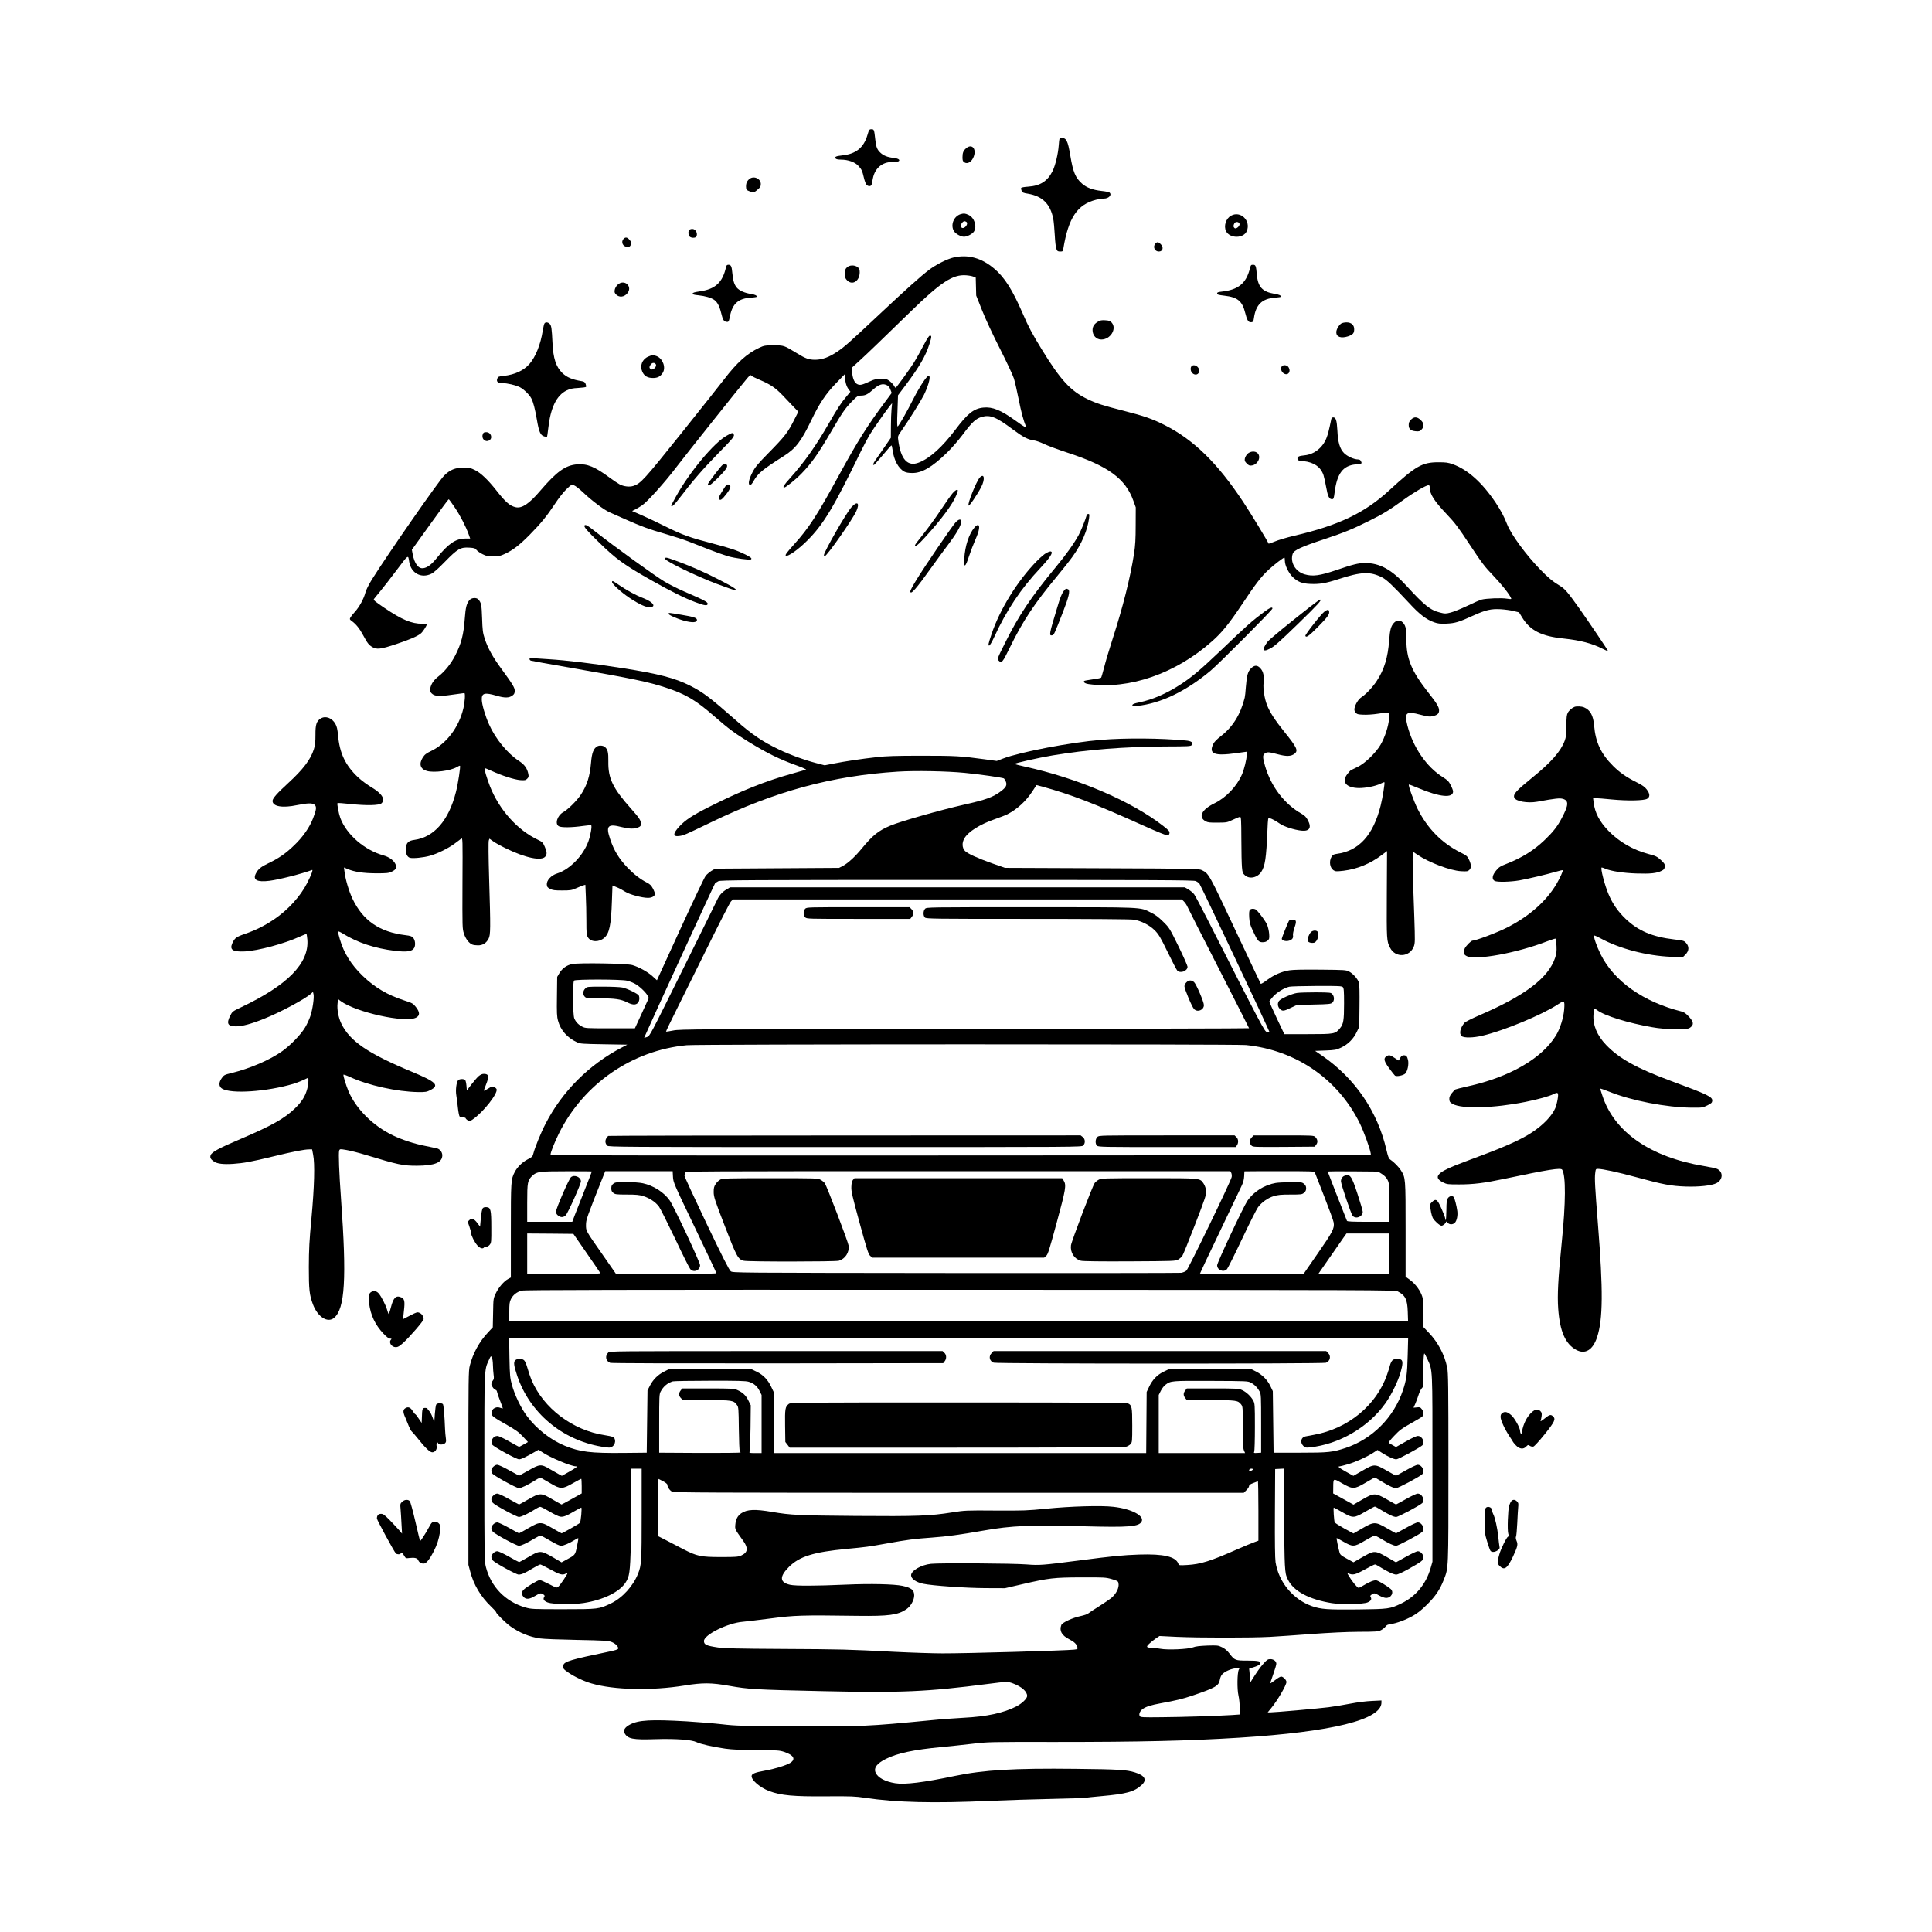 <?xml version="1.0" standalone="no"?>
<!DOCTYPE svg PUBLIC "-//W3C//DTD SVG 20010904//EN"
 "http://www.w3.org/TR/2001/REC-SVG-20010904/DTD/svg10.dtd">
<svg version="1.0" xmlns="http://www.w3.org/2000/svg"
 width="2481pt" height="2481pt" viewBox="0 0 2481 2481"
 preserveAspectRatio="xMidYMid meet">

<g transform="translate(0,2481) scale(0.1,-0.1)"
fill="#000000" stroke="none">
<path d="M11139 23075 c-48 -163 -150 -244 -326 -261 -77 -8 -100 -19 -82 -40
7 -9 33 -14 69 -14 91 0 181 -32 224 -81 42 -45 49 -62 71 -156 9 -37 23 -75
32 -85 23 -26 62 -23 67 5 2 12 9 48 16 79 26 129 120 208 249 208 36 0 72 4
80 9 27 17 -6 38 -69 44 -72 8 -125 29 -163 65 -44 41 -57 75 -67 170 -14 129
-16 132 -49 132 -28 0 -31 -4 -52 -75z"/>
<path d="M13596 22946 c-8 -113 -44 -263 -81 -336 -65 -128 -157 -186 -312
-197 -46 -3 -86 -10 -89 -15 -3 -5 -1 -22 5 -37 11 -24 20 -29 84 -39 183 -31
284 -131 322 -319 7 -37 16 -133 20 -213 4 -82 13 -159 21 -177 11 -28 18 -33
48 -33 33 0 36 2 41 38 66 396 178 565 420 627 32 8 79 15 102 15 62 0 106 49
70 78 -6 6 -53 15 -102 20 -114 13 -190 42 -249 93 -86 76 -116 147 -152 363
-32 191 -50 226 -117 226 -23 0 -24 -3 -31 -94z"/>
<path d="M12408 22907 c-37 -31 -48 -58 -48 -116 0 -42 4 -53 24 -66 41 -27
97 8 121 76 36 100 -25 167 -97 106z"/>
<path d="M9624 22512 c-30 -23 -44 -55 -44 -94 0 -42 8 -52 49 -66 46 -16 54
-15 82 8 50 40 59 54 59 87 0 70 -91 110 -146 65z"/>
<path d="M12336 22060 c-89 -27 -133 -140 -86 -218 22 -35 88 -72 130 -72 39
0 106 35 126 65 44 67 7 181 -70 216 -45 20 -57 21 -100 9z m73 -99 c32 -21
-18 -91 -55 -77 -19 7 -18 45 3 68 18 20 31 22 52 9z"/>
<path d="M15810 22041 c-67 -35 -99 -134 -65 -201 49 -95 226 -94 266 3 55
132 -79 264 -201 198z m108 -107 c4 -29 -45 -69 -64 -53 -17 14 -18 33 -3 60
14 28 63 22 67 -7z"/>
<path d="M8852 21858 c-16 -16 -15 -60 2 -83 16 -22 74 -25 87 -4 24 38 -7 99
-50 99 -15 0 -32 -5 -39 -12z"/>
<path d="M8007 21742 c-37 -41 -7 -102 49 -102 28 0 36 5 44 26 11 28 8 37
-23 72 -25 27 -48 28 -70 4z"/>
<path d="M14837 21682 c-36 -40 -9 -102 44 -102 52 0 66 54 24 95 -29 30 -46
31 -68 7z"/>
<path d="M12251 21505 c-85 -19 -229 -91 -323 -162 -102 -78 -286 -242 -627
-562 -402 -377 -456 -425 -549 -487 -104 -71 -195 -104 -284 -104 -81 0 -123
15 -238 86 -165 100 -161 99 -295 99 -114 0 -123 -2 -187 -32 -155 -73 -284
-189 -448 -403 -52 -68 -301 -382 -553 -697 -473 -591 -520 -643 -613 -673
-49 -16 -122 -8 -175 19 -24 13 -83 52 -130 87 -189 140 -288 181 -417 171
-151 -11 -263 -92 -478 -343 -139 -163 -231 -224 -309 -208 -74 15 -133 65
-249 214 -108 137 -202 227 -276 263 -58 29 -74 32 -150 32 -105 -1 -172 -28
-246 -102 -74 -74 -725 -1010 -929 -1336 -40 -65 -73 -131 -82 -165 -20 -79
-78 -185 -133 -246 -26 -28 -53 -62 -60 -75 -11 -22 -10 -26 16 -45 54 -38
102 -97 148 -184 55 -102 71 -123 117 -151 56 -34 109 -28 307 38 172 57 274
101 318 138 24 20 74 97 74 113 0 6 -24 10 -56 10 -139 0 -259 50 -489 205
-125 85 -143 100 -132 114 6 9 42 52 78 96 37 44 132 167 212 273 157 208 147
201 162 107 24 -146 154 -216 284 -153 30 14 91 68 175 155 161 165 200 188
311 181 66 -4 77 -8 95 -31 11 -14 46 -38 78 -54 48 -24 69 -28 137 -28 69 0
89 5 149 33 105 49 189 114 320 247 144 147 214 232 323 396 47 72 110 152
147 187 63 60 65 61 97 50 18 -6 72 -48 119 -93 102 -98 266 -222 335 -252 28
-12 118 -52 200 -89 217 -96 303 -128 515 -189 104 -30 240 -74 302 -98 62
-25 183 -72 268 -105 85 -33 194 -72 242 -86 85 -24 273 -50 290 -40 19 12 4
26 -69 63 -110 54 -189 81 -418 141 -293 76 -389 110 -600 215 -104 52 -246
119 -314 149 l-124 54 44 22 c24 13 63 36 86 52 66 45 292 296 426 473 119
157 854 1079 927 1163 31 35 40 40 49 28 7 -8 57 -33 112 -56 132 -56 198
-101 289 -196 41 -44 104 -109 138 -145 l64 -66 -48 -94 c-86 -173 -121 -218
-338 -439 -137 -140 -168 -177 -204 -247 -46 -89 -59 -155 -31 -161 11 -2 27
15 47 52 57 99 109 143 388 320 153 97 224 191 354 462 104 217 184 336 320
477 l109 112 1 -35 c1 -59 20 -123 46 -157 l25 -33 -50 -60 c-72 -86 -115
-152 -226 -345 -168 -292 -316 -501 -499 -705 -82 -91 -100 -120 -74 -120 19
0 148 104 219 177 130 134 214 252 384 543 142 243 174 290 263 383 72 73 78
77 119 77 55 0 89 17 158 80 68 61 116 78 167 57 27 -12 39 -25 52 -59 l17
-44 -89 -120 c-226 -303 -350 -501 -588 -936 -284 -520 -386 -677 -580 -892
-85 -95 -113 -131 -104 -140 22 -22 163 77 282 198 205 206 341 434 681 1136
36 74 89 173 117 220 50 81 212 313 262 374 l24 28 -7 -73 c-4 -41 -8 -141 -8
-222 l-1 -149 -83 -121 c-46 -67 -99 -143 -117 -169 -31 -44 -36 -69 -11 -54
6 4 55 61 111 126 55 66 103 120 107 120 5 1 11 -25 15 -57 17 -132 76 -240
152 -280 20 -11 55 -17 101 -17 125 -1 254 75 444 259 57 55 147 158 201 230
122 164 171 209 246 231 108 31 184 1 397 -158 135 -101 197 -133 272 -143 28
-3 86 -24 130 -45 44 -22 182 -73 307 -114 519 -170 741 -333 842 -615 l31
-86 -1 -230 c0 -181 -5 -259 -21 -365 -48 -307 -142 -682 -273 -1087 -44 -136
-94 -304 -111 -373 -18 -69 -35 -128 -39 -132 -3 -5 -52 -14 -109 -22 -57 -8
-106 -17 -108 -20 -15 -15 11 -34 54 -40 523 -74 1124 135 1592 553 122 108
215 223 374 461 182 274 253 366 349 455 68 63 188 155 202 155 3 0 6 -19 6
-42 0 -58 48 -156 100 -207 66 -63 120 -85 229 -89 116 -5 198 9 355 60 297
97 411 102 566 23 57 -29 137 -105 353 -337 126 -137 216 -205 314 -239 47
-17 76 -20 158 -17 111 5 159 19 352 107 150 68 222 85 343 78 52 -3 127 -13
166 -23 l71 -17 39 -64 c103 -170 249 -244 539 -273 208 -22 364 -63 493 -130
39 -20 72 -34 72 -30 0 9 -256 388 -371 550 -148 208 -184 249 -246 287 -91
54 -153 106 -255 211 -182 188 -372 447 -423 577 -41 104 -81 179 -148 280
-172 257 -358 424 -549 493 -63 23 -89 26 -188 26 -206 0 -289 -47 -626 -357
-319 -294 -654 -454 -1227 -587 -93 -22 -204 -55 -248 -74 -43 -18 -79 -30
-79 -26 0 13 -229 391 -325 535 -330 498 -634 796 -1004 984 -161 82 -271 120
-527 185 -268 68 -352 95 -469 151 -216 104 -346 245 -585 635 -126 205 -173
294 -245 461 -133 307 -235 469 -368 580 -162 137 -332 184 -516 144z m248
-247 l31 -13 3 -115 3 -115 77 -194 c44 -111 143 -323 231 -495 84 -166 163
-335 176 -376 13 -41 40 -161 61 -266 32 -163 62 -276 93 -346 14 -31 -8 -20
-130 68 -191 138 -300 182 -416 170 -123 -12 -204 -77 -360 -285 -169 -223
-325 -365 -468 -421 -144 -57 -233 39 -265 287 -7 51 -5 55 37 115 104 149
249 381 292 465 48 96 83 211 72 239 -6 15 -8 15 -27 -2 -37 -33 -125 -175
-189 -304 -70 -141 -176 -327 -192 -336 -8 -5 -9 55 -3 196 l7 204 98 130
c178 239 256 373 304 524 31 98 32 112 8 112 -12 0 -37 -38 -86 -132 -38 -73
-91 -168 -117 -210 -51 -82 -229 -328 -238 -328 -4 0 -13 13 -22 29 -9 15 -33
41 -54 57 -34 26 -46 29 -111 29 -59 0 -84 -5 -140 -31 -105 -48 -127 -53
-161 -39 -38 16 -62 67 -70 148 l-6 63 114 104 c114 105 239 226 639 615 390
381 546 483 716 470 34 -2 76 -10 93 -17z m5861 -2705 c0 -88 55 -174 220
-348 106 -112 147 -166 297 -394 154 -233 189 -279 299 -393 107 -112 212
-244 230 -292 4 -11 -5 -11 -53 -4 -68 12 -270 4 -328 -12 -22 -6 -105 -42
-185 -81 -80 -38 -175 -76 -212 -85 -63 -16 -73 -16 -135 0 -125 30 -203 93
-435 347 -187 205 -340 289 -528 289 -85 0 -158 -18 -373 -92 -210 -71 -300
-83 -403 -53 -120 34 -190 157 -153 265 16 45 114 90 402 185 256 85 373 133
580 237 181 90 254 135 440 269 137 99 291 189 325 189 6 0 12 -12 12 -27z
m-12520 -259 c71 -106 141 -242 178 -344 l20 -56 -67 0 c-120 -2 -214 -66
-359 -246 -68 -85 -121 -126 -174 -134 -64 -11 -116 57 -139 183 l-10 53 233
324 c128 179 236 325 240 325 4 1 39 -47 78 -105z"/>
<path d="M9324 21383 c-44 -200 -137 -287 -340 -315 -67 -10 -89 -17 -89 -28
0 -11 18 -17 75 -22 85 -9 162 -31 202 -59 39 -28 66 -77 87 -161 23 -94 34
-114 66 -120 31 -6 34 -3 50 77 33 157 107 222 267 233 43 2 78 8 78 12 0 15
-27 28 -75 35 -81 12 -152 43 -184 82 -33 40 -47 87 -57 188 -7 85 -17 105
-49 105 -19 0 -26 -7 -31 -27z"/>
<path d="M16051 21363 c-48 -192 -149 -275 -363 -298 -46 -5 -58 -10 -58 -24
0 -14 16 -19 94 -28 170 -20 229 -69 267 -223 24 -96 41 -122 78 -118 23 3 27
9 33 50 24 175 103 252 269 265 43 3 79 9 79 12 -1 18 -22 28 -84 38 -155 26
-212 88 -226 245 -10 116 -15 128 -50 128 -25 0 -29 -5 -39 -47z"/>
<path d="M10875 21375 c-21 -20 -25 -34 -25 -80 0 -49 4 -60 29 -86 68 -68
161 -8 161 105 0 36 -5 48 -26 65 -39 31 -107 29 -139 -4z"/>
<path d="M7931 21153 c-18 -17 -33 -43 -37 -65 -5 -32 -2 -41 22 -64 39 -35
97 -29 137 16 79 88 -35 194 -122 113z"/>
<path d="M14096 20677 c-46 -28 -65 -60 -66 -105 0 -70 48 -122 113 -122 117
0 201 137 134 216 -20 23 -34 28 -83 31 -49 3 -66 0 -98 -20z"/>
<path d="M6993 20658 c-6 -7 -16 -49 -23 -93 -28 -179 -92 -338 -171 -429 -75
-85 -188 -137 -329 -153 -69 -7 -75 -10 -84 -35 -14 -39 6 -58 63 -58 67 0
171 -25 228 -53 51 -27 121 -95 146 -143 27 -54 46 -129 71 -271 27 -160 46
-203 94 -217 18 -5 34 -7 37 -4 2 2 9 49 15 104 29 267 106 426 236 490 44 21
74 28 150 32 52 3 97 9 100 14 3 5 0 22 -6 38 -9 23 -21 31 -49 35 -123 20
-192 49 -251 106 -80 78 -116 188 -125 384 -9 186 -14 224 -36 246 -22 22 -52
25 -66 7z"/>
<path d="M17223 20655 c-32 -22 -63 -78 -63 -112 0 -60 61 -81 149 -53 65 22
81 40 81 92 0 55 -37 88 -99 88 -26 0 -56 -7 -68 -15z"/>
<path d="M8323 20230 c-77 -34 -109 -117 -75 -193 25 -56 67 -81 138 -81 59 0
95 19 125 67 42 67 2 180 -77 213 -44 18 -60 17 -111 -6z m96 -94 c25 -30 -35
-90 -65 -65 -18 15 -18 29 2 57 17 25 46 29 63 8z"/>
<path d="M15302 20108 c-19 -19 -14 -66 8 -88 38 -38 90 -20 90 30 0 51 -66
90 -98 58z"/>
<path d="M16461 20106 c-19 -23 -9 -67 20 -88 56 -42 105 20 63 80 -18 25 -65
30 -83 8z"/>
<path d="M17096 19428 c-31 -149 -42 -192 -63 -246 -49 -122 -157 -207 -279
-219 -75 -7 -96 -18 -92 -46 3 -20 11 -23 78 -29 133 -14 221 -75 256 -180 8
-26 24 -95 34 -153 21 -118 38 -155 74 -155 22 0 24 6 35 89 31 240 106 340
266 357 86 8 87 9 73 39 -8 18 -19 25 -39 25 -51 0 -139 40 -180 82 -54 56
-78 138 -85 292 -7 128 -19 166 -54 166 -12 0 -21 -8 -24 -22z"/>
<path d="M18119 19421 c-22 -23 -29 -39 -29 -69 0 -51 25 -74 89 -80 43 -4 53
-1 75 21 38 39 35 81 -10 123 -46 44 -84 45 -125 5z"/>
<path d="M6200 19235 c-21 -55 27 -107 78 -83 55 27 29 108 -34 108 -28 0 -36
-5 -44 -25z"/>
<path d="M9335 19217 c-163 -88 -478 -465 -655 -784 -33 -59 -60 -111 -60
-115 0 -29 39 7 113 105 156 205 299 370 487 562 200 203 219 227 199 251 -15
18 -14 19 -84 -19z"/>
<path d="M16021 18983 c-16 -16 -32 -43 -35 -61 -5 -28 -1 -39 25 -64 26 -26
35 -30 67 -25 76 13 120 109 72 157 -31 31 -92 27 -129 -7z"/>
<path d="M9279 18840 c-19 -11 -189 -234 -189 -248 0 -34 32 -15 122 74 102
101 134 145 124 170 -6 16 -33 18 -57 4z"/>
<path d="M12582 18678 c-44 -48 -162 -342 -144 -360 10 -10 112 141 163 239
51 100 39 182 -19 121z"/>
<path d="M9297 18538 c-60 -95 -70 -116 -64 -132 12 -30 36 -16 92 56 61 78
71 120 28 126 -18 3 -30 -8 -56 -50z"/>
<path d="M12236 18480 c-20 -22 -88 -118 -151 -213 -62 -95 -164 -234 -224
-310 -61 -75 -111 -142 -111 -147 0 -29 40 2 136 108 199 217 350 421 393 530
12 29 21 57 21 62 0 22 -30 8 -64 -30z"/>
<path d="M10933 18296 c-67 -75 -353 -574 -353 -616 0 -5 6 -10 13 -10 26 0
353 466 402 573 50 109 15 139 -62 53z"/>
<path d="M13956 18198 c-16 -59 -75 -205 -104 -258 -58 -107 -165 -257 -292
-410 -318 -384 -478 -623 -654 -977 -100 -200 -102 -206 -81 -227 37 -37 50
-23 138 159 172 352 320 575 612 926 72 86 161 199 198 251 117 162 193 341
212 492 6 48 5 56 -9 56 -9 0 -18 -6 -20 -12z"/>
<path d="M12272 18103 c-44 -47 -400 -569 -506 -743 -42 -68 -76 -132 -76
-142 0 -57 71 24 287 327 59 83 150 207 203 277 102 135 159 234 163 283 3 45
-27 44 -71 -2z"/>
<path d="M7505 18061 c-9 -16 36 -70 182 -211 223 -219 327 -294 683 -495 257
-145 424 -227 560 -278 120 -45 154 -49 158 -22 3 23 -44 48 -290 154 -76 32
-194 91 -262 131 -118 69 -640 447 -881 636 -112 89 -138 104 -150 85z"/>
<path d="M12511 18033 c-69 -83 -117 -231 -128 -390 -5 -77 -4 -93 8 -93 10 0
28 40 53 118 21 64 59 162 83 216 48 108 60 178 32 184 -10 2 -30 -13 -48 -35z"/>
<path d="M13435 17708 c-22 -11 -77 -58 -122 -104 -247 -252 -475 -621 -581
-940 -42 -126 -45 -144 -29 -144 8 0 35 46 63 107 158 345 341 620 592 887
104 110 159 187 147 206 -9 14 -25 12 -70 -12z"/>
<path d="M8542 17633 c5 -31 414 -228 664 -321 121 -45 226 -82 232 -82 43 0
-15 39 -196 132 -198 102 -380 182 -580 254 -106 39 -125 41 -120 17z"/>
<path d="M7860 17335 c0 -24 117 -131 220 -200 127 -85 218 -127 267 -123 86
7 38 69 -91 119 -90 34 -205 97 -312 170 -77 53 -84 56 -84 34z"/>
<path d="M13660 17221 c-28 -40 -45 -82 -84 -214 -104 -343 -107 -362 -65
-355 23 3 27 12 140 301 73 187 93 272 68 288 -24 15 -37 10 -59 -20z"/>
<path d="M6032 17107 c-39 -41 -53 -96 -63 -235 -15 -211 -45 -328 -125 -483
-53 -102 -131 -200 -211 -263 -64 -49 -97 -99 -108 -158 -6 -31 -3 -41 18 -62
38 -38 96 -42 265 -17 81 11 150 21 155 21 14 0 7 -116 -13 -199 -57 -239
-214 -447 -406 -541 -72 -35 -90 -49 -115 -88 -52 -82 -32 -148 52 -172 91
-26 304 1 387 50 19 12 37 19 39 16 9 -9 -26 -238 -52 -337 -93 -366 -281
-581 -535 -615 -75 -10 -102 -36 -108 -106 -5 -66 16 -115 54 -124 41 -10 171
3 254 26 98 27 239 97 319 157 35 26 73 54 83 62 20 15 20 8 17 -570 -2 -572
-2 -585 19 -649 22 -68 66 -125 110 -141 13 -5 45 -9 71 -9 60 0 106 29 135
85 26 50 27 125 7 780 -8 270 -10 469 -4 482 l8 23 48 -34 c26 -19 98 -59 160
-89 257 -126 466 -169 512 -104 21 30 19 61 -11 127 -23 52 -31 59 -87 86
-264 125 -498 387 -616 689 -39 100 -76 224 -68 231 2 2 44 -14 93 -37 131
-60 289 -111 365 -117 59 -4 69 -2 89 18 18 18 21 28 15 58 -14 75 -49 124
-122 171 -146 95 -303 287 -383 469 -49 109 -91 253 -93 314 -4 89 36 99 193
53 103 -30 160 -29 204 6 20 15 26 30 26 58 0 41 -27 85 -177 290 -106 144
-170 261 -209 381 -24 74 -28 107 -33 260 -6 175 -11 200 -49 243 -22 25 -83
23 -110 -6z"/>
<path d="M16817 17013 c-279 -218 -517 -414 -540 -445 -44 -59 -58 -94 -43
-107 10 -8 29 -3 77 21 53 26 115 82 357 316 261 254 314 312 283 312 -5 0
-65 -44 -134 -97z"/>
<path d="M16233 16952 c-154 -115 -220 -173 -551 -490 -262 -250 -369 -340
-512 -435 -184 -121 -364 -200 -540 -237 -65 -13 -86 -21 -88 -35 -4 -16 2
-17 63 -10 301 32 626 188 942 453 112 94 789 775 793 797 3 26 -34 11 -107
-43z"/>
<path d="M17009 16957 c-38 -25 -251 -296 -246 -312 10 -28 44 -4 164 117 126
128 153 167 139 203 -7 20 -17 19 -57 -8z"/>
<path d="M8585 16930 c-8 -13 101 -63 197 -90 106 -29 168 -26 168 9 0 27 -40
40 -202 67 -173 28 -155 27 -163 14z"/>
<path d="M17904 16815 c-41 -41 -55 -91 -65 -229 -16 -220 -63 -374 -159 -520
-52 -80 -138 -171 -199 -211 -38 -26 -76 -87 -87 -141 -4 -21 0 -37 14 -54 18
-22 30 -25 100 -28 45 -2 126 3 182 12 55 9 113 16 127 16 l26 0 -5 -78 c-7
-97 -54 -242 -110 -337 -60 -103 -203 -241 -293 -283 -38 -18 -77 -37 -85 -41
-8 -4 -30 -27 -47 -50 -80 -103 -16 -179 149 -181 88 0 211 24 273 55 27 13
51 22 53 20 8 -8 -22 -196 -48 -300 -95 -380 -280 -583 -563 -620 -40 -5 -51
-12 -68 -38 -34 -57 -22 -142 26 -173 24 -16 37 -16 128 -6 175 21 345 91 493
203 l66 50 -3 -558 c-3 -585 -2 -599 42 -684 67 -133 252 -122 305 17 16 42
16 70 6 377 -22 603 -25 762 -18 799 l7 36 52 -35 c148 -100 421 -203 558
-211 78 -4 88 -3 108 17 27 27 26 64 -3 128 -23 49 -30 55 -113 97 -239 120
-422 307 -548 557 -50 102 -124 304 -113 314 2 2 58 -18 123 -46 275 -116 445
-132 445 -42 0 11 -13 46 -30 79 -26 51 -40 65 -102 104 -209 130 -385 388
-455 664 -42 168 -17 187 171 137 89 -23 116 -27 150 -19 65 15 86 33 86 76 0
42 -30 92 -141 232 -214 273 -279 430 -279 679 0 112 -4 143 -19 178 -31 67
-91 84 -137 38z"/>
<path d="M6800 16347 c0 -9 8 -18 18 -21 9 -3 235 -44 502 -90 808 -141 1010
-183 1230 -256 253 -83 384 -160 620 -366 186 -162 261 -218 438 -327 247
-152 402 -228 637 -312 66 -24 113 -46 105 -49 -8 -2 -82 -24 -165 -47 -360
-100 -668 -224 -1087 -435 -205 -104 -298 -165 -372 -245 -87 -93 -88 -136 -5
-125 60 8 73 14 405 174 832 403 1557 599 2404 653 223 14 627 7 860 -16 180
-17 485 -61 501 -71 6 -4 17 -22 25 -40 19 -45 3 -76 -63 -125 -102 -77 -191
-109 -481 -174 -295 -67 -810 -213 -937 -267 -154 -64 -230 -126 -368 -294
-86 -105 -175 -187 -240 -222 l-52 -27 -795 -5 -795 -5 -47 -27 c-25 -16 -59
-44 -75 -63 -16 -19 -163 -329 -328 -689 l-299 -654 -58 53 c-64 57 -171 116
-258 142 -72 21 -686 31 -773 13 -70 -14 -128 -56 -164 -117 l-28 -48 -3 -250
c-3 -211 -1 -260 14 -313 32 -120 118 -218 241 -275 45 -21 64 -22 348 -27
l300 -5 -65 -34 c-423 -218 -772 -567 -985 -983 -59 -113 -136 -303 -155 -378
-10 -42 -16 -48 -76 -79 -68 -35 -132 -99 -165 -163 -48 -93 -49 -115 -49
-753 l0 -600 -35 -19 c-54 -29 -123 -109 -158 -184 -32 -67 -32 -68 -35 -252
l-4 -185 -60 -64 c-113 -120 -195 -270 -235 -428 -17 -63 -18 -159 -18 -1313
l0 -1245 23 -85 c44 -170 135 -323 266 -449 36 -34 66 -67 66 -73 0 -17 123
-139 185 -183 118 -84 243 -135 380 -155 44 -7 258 -15 475 -19 354 -7 400
-10 444 -27 52 -20 92 -63 83 -87 -3 -9 -45 -22 -114 -36 -492 -102 -577 -127
-589 -175 -9 -39 -1 -50 67 -96 77 -53 202 -112 294 -138 289 -85 772 -95
1195 -27 232 38 346 37 575 -4 249 -44 327 -49 1185 -68 1028 -23 1351 -9
2140 93 240 31 252 31 321 5 110 -42 179 -103 179 -160 0 -33 -65 -96 -138
-134 -163 -84 -380 -131 -678 -146 -116 -6 -305 -20 -420 -32 -820 -79 -863
-81 -1759 -77 -673 3 -745 5 -920 25 -104 12 -311 29 -460 38 -458 26 -617 17
-727 -42 -65 -34 -88 -74 -67 -111 41 -73 106 -85 394 -76 261 8 467 -7 529
-38 48 -24 213 -62 371 -84 86 -12 200 -17 405 -18 266 -2 289 -3 352 -24 122
-41 150 -94 75 -141 -51 -31 -201 -78 -324 -99 -127 -23 -167 -39 -171 -67 -7
-52 106 -150 225 -195 152 -57 312 -72 743 -68 313 2 359 0 490 -19 395 -60
882 -72 1605 -39 204 9 562 20 797 25 234 5 430 11 435 14 4 3 91 12 193 21
326 29 425 56 520 143 73 65 43 123 -85 162 -108 34 -210 40 -765 46 -792 9
-1177 -14 -1548 -91 -400 -84 -644 -114 -765 -94 -131 21 -226 72 -253 137
-26 61 17 118 131 175 147 74 358 119 720 153 94 9 267 27 385 41 214 25 220
25 1080 24 1076 0 1699 14 2355 55 1195 75 1825 231 1825 451 l0 27 -122 -6
c-75 -3 -184 -17 -278 -35 -85 -17 -211 -37 -280 -46 -135 -17 -692 -66 -747
-66 l-34 0 39 47 c85 102 202 302 202 344 0 25 -43 69 -68 69 -11 0 -46 -20
-77 -45 -32 -25 -60 -43 -62 -42 -2 2 15 54 37 116 22 61 40 122 40 135 0 33
-35 60 -77 60 -31 0 -43 -8 -85 -54 -45 -50 -94 -119 -156 -220 l-22 -35 0 60
c0 33 -3 77 -6 98 -5 29 -3 37 9 37 32 0 119 34 127 51 19 35 -14 44 -159 44
-158 0 -166 3 -232 90 -29 38 -57 62 -95 81 -52 25 -58 26 -191 22 -99 -4
-151 -10 -183 -23 -63 -24 -328 -36 -419 -18 -36 7 -86 12 -111 13 -69 1 -76
11 -32 52 20 19 58 49 84 67 l48 32 222 -11 c288 -13 961 -13 1198 0 102 6
343 22 535 37 223 16 441 27 600 28 234 1 253 2 291 22 23 12 48 33 57 46 12
18 28 26 67 31 73 10 195 55 286 107 55 31 110 74 180 144 109 108 165 192
214 317 62 160 60 110 60 1438 0 1064 -2 1220 -16 1288 -33 164 -117 323 -236
448 l-68 71 0 170 c0 122 -4 184 -15 220 -23 76 -86 163 -155 214 l-60 44 0
605 c0 666 0 665 -61 762 -29 45 -91 108 -137 138 -18 12 -28 38 -47 120 -114
497 -402 919 -825 1212 l-92 63 134 5 c123 5 138 8 200 37 88 41 160 113 201
201 l32 67 3 265 c2 166 0 278 -7 300 -14 48 -73 115 -125 143 -39 21 -53 22
-366 25 -215 2 -350 0 -400 -8 -102 -16 -200 -59 -289 -125 -41 -31 -77 -53
-81 -48 -3 4 -150 314 -326 688 -337 719 -341 727 -429 770 -39 19 -72 20
-1285 25 l-1245 5 -165 58 c-192 68 -315 125 -349 160 -37 40 -40 105 -6 162
49 85 201 180 389 245 65 23 137 50 160 62 126 64 240 168 323 295 l53 81 73
-19 c373 -103 660 -213 1304 -503 164 -74 292 -126 305 -124 16 2 24 11 26 30
3 22 -9 35 -80 91 -409 319 -1097 614 -1781 763 -67 15 -125 30 -130 33 -9 8
313 81 488 110 440 74 923 112 1444 115 306 1 335 2 345 19 21 33 -4 51 -80
58 -321 30 -770 34 -1084 8 -390 -32 -1036 -155 -1259 -240 l-81 -31 -153 21
c-312 42 -373 46 -807 46 -338 0 -457 -4 -580 -18 -206 -23 -409 -54 -552 -82
l-118 -23 -107 28 c-167 44 -336 106 -478 174 -215 103 -348 193 -555 376
-329 290 -424 362 -589 445 -195 98 -404 152 -861 224 -403 63 -719 101 -960
116 -52 3 -128 8 -167 11 -61 5 -73 3 -73 -9z m8553 -2851 c18 -7 40 -22 49
-33 17 -18 898 -1885 898 -1901 0 -5 -13 -7 -30 -4 -31 4 -58 55 -775 1467
-76 149 -148 285 -161 302 -14 18 -46 45 -72 60 l-47 28 -2920 0 -2920 0 -46
-27 c-57 -34 -95 -77 -124 -143 -13 -27 -211 -430 -442 -895 -417 -841 -419
-846 -455 -857 l-36 -11 18 42 c76 176 884 1934 893 1943 7 6 26 19 42 27 27
14 342 16 3063 16 2537 0 3038 -2 3065 -14z m-149 -263 c15 -14 35 -45 45 -68
10 -23 192 -382 405 -798 212 -416 386 -758 386 -761 0 -3 -1644 -7 -3652 -8
-3467 -3 -3658 -4 -3742 -21 -48 -10 -90 -16 -93 -14 -2 3 60 132 138 288 78
156 261 525 406 819 145 294 275 547 289 563 l26 27 2882 0 2883 0 27 -27z
m-7149 -1017 c28 -7 70 -23 94 -36 54 -27 141 -108 165 -152 l18 -33 -89 -195
-90 -195 -319 0 c-307 0 -320 1 -359 22 -50 27 -80 58 -100 105 -20 48 -23
466 -3 486 18 18 615 17 683 -2z m9189 -82 c13 -13 16 -46 16 -210 0 -217 -8
-265 -52 -318 -61 -74 -70 -76 -411 -76 l-304 0 -97 204 c-53 113 -96 209 -96
215 0 5 22 34 49 64 52 56 141 110 207 126 22 5 182 9 356 10 275 1 319 -1
332 -15z m-1243 -744 c640 -65 1181 -437 1460 -1003 53 -108 132 -326 141
-387 l3 -25 -5267 -3 c-4582 -2 -5268 0 -5268 12 0 29 54 163 110 276 318 635
940 1062 1640 1128 140 14 7051 15 7181 2z m-8401 -1624 c0 -3 -43 -114 -96
-248 -52 -134 -109 -278 -126 -320 l-29 -78 -290 0 -289 0 0 243 c0 268 5 292
68 350 54 51 88 56 440 56 177 1 322 -1 322 -3z m1042 -68 c4 -72 9 -84 281
-651 152 -318 277 -582 277 -587 0 -6 -241 -10 -645 -10 l-644 0 -170 244
c-223 319 -216 307 -216 386 0 67 8 90 222 628 l25 62 433 0 433 0 4 -72z
m7169 51 c6 -12 9 -36 6 -53 -9 -52 -554 -1178 -582 -1203 -13 -12 -44 -24
-67 -28 -24 -3 -1329 -4 -2900 -3 -2856 3 -2857 3 -2884 23 -20 15 -101 174
-311 613 -155 326 -283 602 -283 613 0 11 5 29 10 40 11 19 61 19 3505 19
l3494 0 12 -21z m1074 4 c3 -10 58 -150 122 -312 63 -161 118 -311 120 -332
10 -74 -13 -119 -202 -391 l-182 -263 -667 -3 c-366 -1 -666 1 -666 4 0 4 113
244 252 533 138 289 265 555 281 590 22 45 32 83 34 125 1 34 2 62 3 64 0 1
202 2 449 2 418 0 449 -1 456 -17z m860 -18 c32 -20 56 -45 72 -74 22 -43 23
-52 23 -293 l0 -248 -269 0 c-206 0 -270 3 -274 13 -50 124 -247 628 -247 632
0 3 145 5 323 3 l324 -3 48 -30z m-10209 -1020 c96 -137 174 -253 174 -257 0
-4 -211 -8 -470 -8 l-470 0 0 260 0 260 296 -2 297 -3 173 -250z m10304 -5 l0
-260 -456 0 -455 0 19 28 c10 15 72 104 137 197 65 94 138 198 162 233 l44 62
275 0 274 0 0 -260z m110 -484 c98 -52 123 -103 128 -263 l4 -123 -5771 0
-5771 0 0 122 c0 103 3 128 21 165 26 53 75 92 137 109 38 10 1162 12 5632 11
5431 -2 5586 -3 5620 -21z m127 -823 c-6 -241 -16 -313 -62 -449 -116 -346
-392 -623 -735 -738 -167 -55 -218 -61 -585 -61 l-340 0 -5 395 -5 395 -31 65
c-37 78 -104 146 -182 186 l-57 29 -535 0 -535 0 -66 -32 c-81 -40 -140 -102
-182 -191 l-32 -67 -3 -392 -3 -393 -2389 0 -2389 0 -3 393 -3 392 -32 67
c-42 89 -101 151 -182 191 l-66 32 -535 0 -535 0 -59 -30 c-77 -39 -137 -98
-178 -176 l-33 -64 -5 -400 -5 -400 -300 -3 c-421 -4 -555 12 -752 92 -181 74
-365 218 -486 381 -77 102 -158 272 -193 400 -25 93 -27 117 -32 353 l-4 252
5772 0 5773 0 -6 -227z m252 -44 c70 -156 66 -73 66 -1404 l0 -1200 -23 -80
c-60 -208 -190 -365 -377 -456 -146 -70 -159 -72 -559 -77 -387 -4 -472 2
-587 42 -243 85 -429 309 -469 566 -7 52 -10 249 -8 635 l3 560 58 3 57 3 0
-553 c1 -304 5 -611 10 -682 7 -113 12 -135 39 -191 73 -149 273 -255 565
-302 130 -20 402 -15 459 10 42 18 55 41 39 67 -9 15 -7 21 13 34 32 21 37 21
98 -14 30 -17 68 -30 87 -30 68 0 105 74 58 116 -38 33 -151 102 -180 109 -29
7 -90 -16 -170 -65 -27 -17 -54 -30 -62 -30 -15 0 -84 83 -123 149 -23 39 -24
43 -7 36 57 -25 86 -18 208 49 65 36 125 66 133 66 8 0 38 -16 68 -35 88 -56
172 -95 205 -95 19 0 78 27 157 71 172 97 193 113 193 150 0 37 -39 79 -73 79
-14 0 -82 -32 -153 -72 l-128 -71 -30 18 c-255 148 -230 146 -428 33 l-87 -50
-85 46 c-76 42 -87 51 -95 84 -17 61 -40 177 -36 180 2 2 39 -18 84 -44 122
-71 142 -70 276 10 61 36 118 66 127 66 10 0 47 -18 82 -40 101 -61 163 -90
195 -90 28 0 293 141 334 177 40 37 0 123 -57 123 -14 0 -82 -31 -150 -70 -68
-38 -126 -70 -128 -70 -3 0 -57 30 -119 66 -148 85 -166 85 -321 -6 l-107 -62
-117 63 c-63 35 -119 71 -124 79 -9 18 -20 190 -12 190 3 0 50 -25 104 -56
143 -82 153 -82 296 1 64 38 122 68 127 68 6 0 40 -18 77 -41 103 -63 164 -92
197 -92 28 0 293 141 334 177 40 37 0 123 -58 123 -14 0 -81 -31 -149 -70 -68
-38 -126 -70 -129 -70 -2 0 -56 30 -118 66 -148 85 -166 85 -321 -6 l-107 -62
-130 72 -131 72 1 77 c1 121 -2 120 114 53 137 -78 155 -78 300 7 61 35 113
65 116 67 3 2 38 -17 76 -41 105 -65 169 -95 201 -95 28 0 293 141 335 178 40
36 0 122 -58 122 -14 0 -81 -31 -149 -70 -68 -38 -126 -70 -129 -70 -2 0 -55
29 -118 65 -154 88 -161 88 -316 -2 l-113 -65 -95 53 c-90 50 -113 69 -81 69
8 0 54 12 102 26 99 28 241 92 327 147 l57 37 56 -36 c76 -49 154 -84 185 -84
25 0 293 144 332 178 41 36 2 122 -55 122 -19 0 -76 -26 -155 -71 l-126 -71
-41 23 c-23 12 -46 26 -51 30 -7 5 20 40 70 92 68 72 99 95 210 157 72 40 138
79 148 88 23 21 22 64 -5 97 -19 24 -26 27 -63 22 l-43 -4 23 51 c12 28 31 78
41 111 10 33 29 72 42 87 20 21 23 33 18 60 -8 40 -8 19 0 221 4 92 10 167 14
167 4 0 22 -32 39 -71z m-11999 -79 c1 -41 5 -98 9 -126 6 -42 4 -56 -11 -74
-10 -12 -18 -33 -18 -47 0 -23 40 -73 59 -73 5 0 13 -15 16 -32 4 -18 23 -71
41 -117 19 -47 32 -86 31 -88 -2 -1 -17 3 -35 9 -64 24 -127 -29 -106 -89 8
-22 41 -46 170 -118 136 -77 170 -101 227 -161 l67 -72 -55 -31 c-30 -17 -57
-31 -59 -31 -2 0 -60 31 -128 70 -70 40 -135 70 -151 70 -54 0 -92 -63 -67
-110 14 -27 311 -190 346 -190 26 0 84 28 210 100 l40 23 45 -30 c99 -68 372
-183 435 -183 27 0 8 -15 -92 -72 l-89 -50 -35 19 c-19 11 -72 41 -118 67
-114 68 -131 66 -277 -18 -63 -36 -117 -66 -119 -66 -2 0 -60 32 -129 70 -69
39 -137 70 -152 70 -31 0 -75 -41 -75 -70 0 -12 4 -30 10 -40 14 -26 310 -190
344 -190 30 0 113 40 207 99 52 33 66 38 83 29 12 -6 64 -36 116 -67 129 -76
150 -76 287 2 55 31 104 57 107 57 3 0 6 -42 6 -94 l0 -94 -127 -71 c-69 -39
-129 -71 -132 -71 -3 0 -55 30 -116 65 -147 87 -161 87 -312 0 -62 -36 -115
-65 -117 -65 -3 0 -62 32 -130 70 -68 39 -135 70 -150 70 -34 0 -76 -41 -76
-73 0 -14 8 -34 18 -45 26 -31 305 -182 336 -182 29 0 120 43 204 96 29 19 60
34 69 34 9 0 63 -27 119 -60 56 -34 117 -63 136 -66 40 -7 83 9 189 72 42 24
79 44 83 44 12 0 -5 -184 -18 -197 -11 -12 -224 -133 -234 -133 -2 0 -55 29
-117 65 -91 53 -120 65 -156 65 -36 0 -64 -12 -156 -65 -62 -36 -115 -65 -118
-65 -3 0 -61 32 -129 70 -68 38 -136 70 -150 70 -34 0 -76 -41 -76 -73 0 -14
8 -34 18 -45 28 -33 303 -182 336 -182 30 0 100 33 201 94 33 20 67 36 76 36
8 0 64 -29 124 -65 71 -42 120 -65 140 -65 33 0 106 32 174 74 24 15 45 26 47
23 3 -2 -5 -50 -17 -106 -24 -114 -19 -107 -146 -176 l-52 -28 -114 67 c-153
88 -165 88 -312 1 -61 -35 -114 -65 -118 -65 -4 0 -63 31 -131 70 -68 39 -136
70 -150 70 -34 0 -76 -41 -76 -73 0 -14 8 -34 18 -45 27 -32 301 -182 332
-182 37 0 81 19 181 80 46 27 90 50 97 50 7 0 66 -29 131 -65 116 -65 154 -75
193 -54 11 6 22 9 24 6 6 -6 -89 -148 -115 -171 -21 -19 -22 -19 -121 32 -56
29 -109 52 -119 52 -24 0 -180 -94 -208 -126 -28 -31 -29 -54 -2 -88 30 -38
77 -35 149 9 65 39 76 41 108 20 18 -14 20 -19 9 -35 -17 -28 0 -51 49 -69 63
-23 329 -27 460 -6 254 40 461 142 539 265 49 77 55 124 67 485 5 187 8 483 4
658 l-6 317 70 0 70 0 0 -583 c0 -617 -2 -653 -47 -767 -64 -159 -200 -309
-347 -380 -155 -74 -161 -75 -616 -75 -393 0 -407 1 -485 23 -254 74 -440 265
-505 518 -19 75 -20 116 -20 1273 0 1303 -2 1253 57 1384 26 57 27 58 39 35 7
-13 14 -57 14 -98z m3284 -214 c66 -20 110 -57 140 -118 l26 -52 0 -373 0
-373 -81 0 c-74 0 -80 2 -73 18 5 9 10 147 12 307 l3 289 -31 62 c-32 65 -71
102 -142 134 -40 18 -69 20 -375 20 l-332 0 -20 -26 c-28 -35 -26 -69 4 -99
l24 -25 303 0 c333 0 348 -2 392 -63 20 -27 21 -44 24 -305 2 -158 7 -281 12
-286 6 -6 10 -14 10 -18 0 -5 -235 -7 -522 -6 l-523 3 0 375 c0 347 1 378 19
410 35 66 87 110 156 131 14 4 228 8 476 8 362 1 460 -2 498 -13z m6451 -13
c47 -25 85 -64 111 -113 18 -32 19 -63 19 -410 l0 -375 -49 -3 c-44 -3 -48 -1
-40 15 5 10 9 153 9 318 0 289 -1 302 -22 340 -29 54 -88 109 -143 134 -42 19
-65 21 -377 21 l-332 0 -20 -26 c-27 -34 -27 -64 0 -98 l20 -26 305 0 c331 0
351 -3 392 -55 21 -27 22 -36 22 -292 0 -208 3 -271 14 -298 l15 -35 -555 0
-554 0 0 373 0 373 26 52 c14 29 41 64 58 77 71 54 73 54 586 52 466 -2 476
-2 515 -24z m25 -1111 c0 -5 -11 -14 -25 -20 -20 -9 -25 -9 -25 2 0 7 3 16 7
19 9 10 43 9 43 -1z m-7572 -155 c28 -15 52 -34 52 -43 0 -28 30 -74 60 -89
26 -13 437 -15 3686 -15 l3656 0 34 34 c19 19 34 42 34 53 0 13 15 24 53 38
28 11 55 21 60 23 4 2 7 -169 7 -380 l0 -383 -52 -19 c-29 -10 -129 -52 -223
-93 -341 -151 -468 -190 -637 -200 -107 -6 -107 -6 -117 18 -34 90 -189 126
-501 116 -209 -7 -344 -20 -780 -77 -459 -59 -501 -63 -664 -50 -171 14 -1119
20 -1231 8 -125 -13 -255 -88 -255 -147 0 -45 64 -90 156 -109 117 -25 551
-55 799 -56 l250 -1 225 52 c342 79 405 86 760 87 291 1 309 0 386 -22 74 -21
82 -26 87 -52 12 -58 -28 -138 -96 -194 -23 -18 -94 -66 -157 -106 -63 -39
-124 -79 -135 -89 -11 -10 -56 -25 -99 -34 -104 -22 -235 -83 -247 -115 -28
-73 5 -133 100 -182 64 -32 97 -63 106 -101 6 -26 5 -27 -42 -33 -94 -12
-1389 -49 -1688 -48 -121 0 -400 9 -620 20 -598 31 -670 33 -1445 37 -571 3
-736 7 -821 19 -148 22 -179 36 -179 83 0 80 306 232 500 247 47 4 209 24 360
43 303 40 393 43 1115 33 398 -5 514 11 622 83 58 39 103 118 103 181 -1 68
-36 96 -150 121 -107 23 -410 30 -727 16 -386 -17 -646 -18 -717 -2 -135 30
-139 104 -15 229 136 135 313 191 744 232 243 23 277 27 515 70 266 48 353 59
575 75 202 15 350 35 665 90 362 64 606 74 1299 55 574 -15 696 -5 731 60 40
74 -130 164 -360 190 -156 19 -551 7 -864 -24 -239 -24 -290 -26 -650 -24
-383 3 -395 2 -561 -24 -282 -45 -451 -51 -1232 -45 -736 6 -835 10 -1081 52
-216 37 -318 33 -393 -18 -46 -31 -70 -77 -76 -145 -5 -62 -8 -56 102 -210 66
-92 59 -147 -22 -185 -45 -20 -63 -22 -263 -22 -263 0 -309 10 -489 103 -70
36 -170 88 -223 116 l-98 50 0 369 c0 203 3 367 8 365 4 -2 31 -16 60 -31z
m7390 -2419 c-20 -38 -23 -251 -4 -331 9 -38 16 -108 16 -156 l0 -88 -102 -7
c-193 -12 -633 -26 -902 -28 -243 -3 -270 -1 -279 14 -17 25 3 69 42 95 41 28
107 48 221 69 204 37 289 58 408 98 301 102 344 127 357 206 4 25 17 56 29 68
38 42 127 78 199 81 26 1 27 -1 15 -21z"/>
<path d="M10340 13140 c-12 -12 -20 -33 -20 -55 0 -22 8 -43 20 -55 20 -20 33
-20 684 -20 l665 0 20 26 c28 35 26 69 -4 99 l-24 25 -661 0 c-647 0 -660 0
-680 -20z"/>
<path d="M11880 13140 c-26 -26 -27 -90 -2 -113 17 -16 123 -17 1318 -17 842
0 1322 -4 1364 -10 96 -16 200 -69 269 -137 50 -51 71 -85 165 -278 59 -121
114 -228 123 -237 39 -43 133 -8 133 48 0 12 -52 130 -116 261 -116 236 -118
239 -198 318 -61 60 -101 90 -160 118 -143 70 -67 67 -1543 67 -1320 0 -1333
0 -1353 -20z"/>
<path d="M15235 12195 c-14 -13 -25 -36 -25 -50 0 -34 96 -264 123 -292 43
-47 127 -14 127 50 0 41 -98 269 -126 295 -33 29 -69 28 -99 -3z"/>
<path d="M7515 12115 c-31 -30 -33 -77 -5 -105 18 -18 33 -20 188 -20 199 0
274 -11 353 -50 68 -35 111 -38 139 -10 20 20 26 63 14 95 -9 22 -147 90 -212
104 -29 6 -143 11 -253 11 -199 0 -200 0 -224 -25z"/>
<path d="M16656 12059 c-69 -10 -211 -74 -232 -103 -22 -31 -17 -74 11 -101
32 -33 49 -32 141 13 l79 37 216 5 c195 4 219 7 238 24 27 24 28 76 2 107 -19
24 -23 24 -208 26 -103 0 -215 -3 -247 -8z"/>
<path d="M7812 10223 c-7 -3 -19 -18 -28 -34 -16 -32 -12 -63 14 -91 14 -17
172 -18 3054 -18 3025 0 3038 0 3058 20 30 30 27 83 -6 109 l-27 21 -3026 -1
c-1664 0 -3032 -3 -3039 -6z"/>
<path d="M14092 10210 c-28 -26 -30 -90 -4 -113 17 -16 94 -17 900 -17 l881 0
15 22 c23 33 20 81 -7 106 l-23 22 -870 0 c-862 0 -870 0 -892 -20z"/>
<path d="M16075 10205 c-31 -30 -33 -77 -5 -105 20 -20 31 -20 417 -18 l396 3
20 27 c23 30 18 67 -13 98 -19 19 -35 20 -405 20 l-386 0 -24 -25z"/>
<path d="M7332 9693 c-27 -24 -192 -403 -192 -442 0 -20 8 -36 26 -50 34 -27
67 -27 98 2 27 24 196 401 196 436 0 56 -85 91 -128 54z"/>
<path d="M7876 9609 c-20 -16 -26 -29 -26 -59 0 -30 6 -43 26 -59 24 -19 40
-21 174 -21 119 0 160 -4 211 -20 81 -25 160 -78 202 -136 18 -25 111 -211
207 -412 95 -202 183 -377 194 -389 43 -50 126 -17 126 50 0 37 -335 752 -389
830 -72 105 -210 193 -346 222 -42 9 -126 15 -211 15 -128 0 -144 -2 -168 -21z"/>
<path d="M9251 9663 c-18 -9 -45 -34 -60 -57 -22 -33 -26 -51 -26 -105 1 -61
12 -97 143 -436 153 -397 169 -425 242 -445 49 -14 1173 -13 1222 0 81 23 136
106 126 193 -6 48 -281 768 -307 804 -9 12 -32 31 -52 42 -36 21 -48 21 -645
21 -546 0 -612 -2 -643 -17z"/>
<path d="M10954 9659 c-13 -15 -19 -39 -21 -87 -3 -59 9 -112 106 -467 95
-347 113 -403 136 -422 l26 -23 1104 0 1104 0 26 23 c22 19 40 77 135 427 117
431 125 480 90 538 l-20 32 -1333 0 -1334 0 -19 -21z"/>
<path d="M14110 9661 c-19 -10 -42 -29 -52 -42 -28 -37 -298 -748 -305 -801
-11 -92 42 -175 127 -198 26 -7 237 -10 627 -8 567 3 589 4 622 23 19 11 42
31 53 45 10 14 84 196 164 404 135 351 146 383 142 432 -3 34 -14 66 -30 92
-50 75 -23 72 -705 72 -573 0 -610 -1 -643 -19z"/>
<path d="M16383 9619 c-147 -25 -288 -114 -366 -232 -54 -81 -387 -792 -387
-825 0 -63 85 -96 127 -49 11 12 98 186 193 387 95 201 188 385 206 409 49 64
126 118 201 141 53 16 93 20 213 20 142 0 150 1 176 23 20 17 27 33 27 57 0
24 -7 40 -27 57 -26 22 -34 23 -169 22 -78 -1 -165 -5 -194 -10z"/>
<path d="M17263 9710 c-25 -10 -43 -39 -43 -69 0 -37 131 -426 151 -445 43
-45 129 -10 129 52 0 14 -30 116 -66 226 -78 239 -97 266 -171 236z"/>
<path d="M7810 7440 c-44 -44 -31 -109 26 -131 16 -6 804 -8 2151 -7 l2125 3
19 24 c26 32 25 82 -4 109 l-23 22 -2137 0 c-2114 0 -2137 0 -2157 -20z"/>
<path d="M12735 7435 c-43 -42 -29 -105 26 -124 44 -15 4223 -16 4266 -1 54
19 69 85 28 125 l-24 25 -2136 0 -2136 0 -24 -25z"/>
<path d="M6615 7340 c-22 -24 -16 -68 26 -195 159 -476 576 -827 1082 -912 97
-16 111 -16 135 -2 50 27 56 110 9 128 -12 5 -58 14 -102 21 -412 62 -787 346
-940 710 -14 32 -36 98 -50 147 -15 54 -33 95 -46 106 -29 24 -91 22 -114 -3z"/>
<path d="M17881 7341 c-11 -11 -25 -39 -31 -63 -6 -24 -22 -77 -37 -118 -135
-394 -500 -696 -938 -775 -49 -9 -100 -19 -112 -21 -56 -11 -71 -77 -27 -121
24 -24 31 -25 84 -20 378 40 750 257 970 565 77 108 161 279 195 396 31 108
32 151 6 166 -32 17 -89 12 -110 -9z"/>
<path d="M10128 6780 c-45 -35 -49 -62 -46 -282 l3 -205 28 -36 28 -37 2137 0
c1271 0 2153 4 2177 10 22 5 50 21 63 35 21 25 22 33 22 241 0 234 -5 259 -55
282 -20 9 -531 12 -2179 12 -2126 0 -2154 0 -2178 -20z"/>
<path d="M16065 16227 c-41 -41 -54 -89 -66 -237 -4 -63 -11 -126 -15 -140
-54 -216 -154 -376 -307 -494 -52 -40 -83 -72 -97 -100 -61 -127 13 -157 293
-118 l137 19 0 -41 c0 -53 -33 -187 -61 -251 -68 -155 -204 -298 -354 -371
-164 -80 -212 -177 -112 -231 26 -15 55 -18 152 -17 117 1 122 1 197 37 42 20
84 37 92 37 14 0 16 -34 17 -287 0 -159 4 -321 8 -362 6 -66 10 -77 39 -102
58 -52 160 -30 209 45 49 76 64 177 79 534 7 159 7 162 28 156 35 -11 78 -35
129 -70 52 -38 187 -81 279 -91 106 -11 135 39 81 138 -19 36 -40 57 -77 78
-222 125 -394 350 -471 616 -31 109 -32 139 -3 159 31 22 54 20 167 -10 111
-30 171 -28 215 7 50 40 32 79 -129 279 -123 152 -191 258 -226 350 -31 82
-50 204 -43 276 10 91 -2 149 -38 189 -40 47 -78 47 -123 2z"/>
<path d="M20220 15733 c-32 -12 -71 -46 -87 -76 -14 -26 -18 -60 -18 -167 -1
-112 -4 -145 -22 -193 -51 -136 -173 -275 -408 -466 -216 -176 -254 -217 -240
-262 16 -49 169 -77 297 -54 235 43 288 48 329 36 77 -23 73 -80 -16 -248 -57
-109 -114 -180 -222 -283 -136 -130 -292 -227 -482 -301 -84 -33 -101 -43
-138 -88 -51 -61 -58 -111 -20 -133 31 -18 198 -14 317 6 111 20 341 74 466
110 48 14 90 24 92 21 7 -7 -36 -102 -79 -175 -133 -225 -354 -419 -639 -563
-126 -64 -400 -167 -442 -167 -16 0 -80 -64 -97 -97 -6 -12 -11 -35 -11 -52 0
-24 7 -34 33 -48 112 -59 647 38 1035 189 57 22 106 37 110 34 3 -4 8 -46 10
-94 3 -71 0 -99 -18 -152 -87 -259 -387 -486 -975 -739 -93 -40 -178 -83 -188
-95 -56 -66 -72 -140 -37 -171 28 -25 150 -23 267 5 274 64 763 267 964 399
90 60 95 56 85 -68 -9 -104 -52 -240 -103 -325 -181 -297 -594 -537 -1133
-656 -80 -18 -152 -36 -160 -40 -8 -4 -30 -26 -48 -50 -26 -34 -32 -51 -30
-79 3 -30 9 -39 44 -58 119 -66 529 -54 934 27 168 34 304 72 362 101 57 29
65 17 50 -70 -6 -37 -20 -88 -30 -112 -43 -98 -149 -210 -292 -306 -133 -90
-347 -187 -688 -313 -119 -44 -257 -97 -307 -117 -235 -94 -278 -155 -154
-217 50 -25 61 -26 205 -26 183 0 322 17 578 71 574 121 729 146 747 118 48
-77 46 -424 -5 -926 -47 -469 -59 -683 -46 -860 21 -290 92 -452 230 -527 115
-63 215 -3 269 162 76 229 79 600 11 1452 -38 479 -44 588 -35 655 6 52 8 55
34 55 60 0 258 -43 486 -105 355 -97 452 -115 641 -122 169 -6 336 12 396 43
84 44 90 143 10 183 -12 7 -89 23 -170 37 -690 115 -1154 437 -1306 908 -15
43 -26 82 -26 86 0 4 53 -14 118 -40 282 -114 729 -201 1057 -204 137 -1 141
0 200 29 49 24 61 35 63 57 6 53 -51 80 -530 257 -443 164 -667 289 -833 463
-117 122 -172 255 -162 391 2 37 7 70 10 73 3 3 21 -5 39 -19 91 -70 394 -164
705 -218 97 -17 169 -23 295 -23 154 -1 169 1 195 20 47 35 43 71 -17 137 -39
42 -62 59 -93 67 -493 123 -869 388 -1042 735 -52 106 -95 229 -83 241 4 3 39
-13 80 -35 245 -134 593 -225 910 -238 l147 -6 36 36 c46 46 49 101 8 147 -27
30 -34 32 -153 46 -281 33 -463 110 -626 266 -97 93 -164 190 -216 311 -52
120 -110 347 -89 347 5 0 26 -7 47 -16 76 -32 227 -55 399 -61 181 -6 262 3
324 35 30 15 37 25 39 54 3 31 -3 40 -51 85 -49 44 -64 52 -157 76 -199 52
-380 157 -517 300 -114 119 -172 230 -188 361 l-7 56 37 0 c21 0 110 -7 198
-16 208 -20 422 -16 460 9 38 24 36 64 -6 119 -25 33 -56 55 -132 93 -132 66
-213 123 -300 209 -155 154 -226 304 -244 520 -11 129 -50 199 -128 232 -32
14 -95 17 -123 7z"/>
<path d="M4118 15583 c-54 -34 -68 -78 -67 -209 0 -93 -4 -133 -20 -184 -41
-132 -138 -260 -331 -437 -144 -132 -200 -196 -200 -228 0 -72 127 -94 316
-54 134 27 197 29 224 4 28 -25 24 -61 -20 -174 -45 -117 -131 -240 -242 -346
-107 -104 -198 -167 -330 -230 -97 -46 -134 -76 -163 -134 -41 -81 16 -112
176 -92 120 15 413 89 547 139 15 5 -11 -65 -62 -165 -88 -174 -249 -350 -429
-471 -125 -83 -230 -136 -375 -186 -108 -37 -128 -52 -158 -118 -38 -85 4
-113 159 -106 173 9 514 101 711 192 44 20 81 34 83 32 2 -2 6 -35 10 -72 24
-303 -252 -585 -853 -870 -107 -51 -111 -54 -137 -106 -52 -102 -33 -138 73
-138 80 0 193 30 360 97 210 83 530 255 607 325 l22 21 7 -29 c11 -43 -12
-198 -41 -284 -14 -41 -44 -106 -67 -144 -54 -91 -186 -228 -296 -306 -157
-112 -411 -221 -650 -280 -88 -21 -96 -25 -123 -63 -42 -57 -41 -110 3 -137
116 -70 569 -40 913 61 56 17 129 47 188 77 15 8 7 -98 -13 -159 -26 -85 -68
-150 -149 -229 -131 -130 -308 -229 -699 -395 -282 -120 -372 -169 -387 -209
-11 -33 -1 -52 44 -83 42 -28 119 -37 245 -29 139 10 233 27 516 96 259 63
399 90 460 90 l38 0 13 -67 c24 -116 16 -413 -21 -813 -28 -298 -33 -400 -34
-630 0 -292 7 -358 53 -481 61 -161 188 -242 271 -173 140 118 163 506 90
1519 -25 346 -35 603 -24 631 9 20 11 20 94 6 47 -8 159 -36 250 -64 416 -126
472 -138 654 -138 228 1 325 41 326 133 0 42 -31 82 -72 91 -12 3 -80 17 -149
31 -140 27 -294 78 -414 135 -256 123 -474 341 -571 570 -30 73 -64 182 -64
208 0 6 38 -7 84 -28 233 -108 605 -190 876 -194 94 -1 110 2 154 24 124 63
82 105 -240 239 -564 235 -796 394 -903 621 -36 76 -55 183 -46 256 l6 54 32
-24 c194 -145 833 -286 970 -214 51 26 50 70 -2 136 -37 47 -45 51 -153 86
-213 69 -376 166 -530 314 -149 144 -242 294 -293 468 -14 47 -25 92 -25 100
0 9 24 -1 68 -28 185 -114 407 -187 662 -218 158 -19 224 -9 250 39 18 35 12
98 -13 126 -19 22 -35 28 -102 36 -332 40 -546 188 -679 469 -46 97 -91 250
-102 347 l-7 53 45 -19 c88 -38 204 -55 368 -56 139 0 160 2 202 22 55 25 68
55 44 101 -24 47 -81 87 -148 106 -248 69 -477 267 -558 482 -20 55 -44 183
-36 191 3 3 78 -2 168 -12 208 -22 367 -18 397 9 54 49 6 127 -129 206 -52 31
-129 88 -173 129 -162 153 -236 309 -256 540 -7 75 -15 111 -33 143 -43 79
-127 110 -190 71z"/>
<path d="M7670 15226 c-48 -27 -70 -85 -80 -208 -15 -177 -51 -290 -129 -410
-52 -79 -165 -192 -229 -228 -76 -43 -110 -152 -55 -181 33 -18 170 -16 308 4
55 8 103 12 107 8 12 -10 -10 -134 -36 -205 -67 -185 -239 -361 -402 -413 -76
-23 -136 -89 -132 -142 3 -31 9 -39 43 -56 33 -17 60 -20 155 -20 105 0 121 3
178 28 35 16 76 32 91 37 l28 8 6 -142 c4 -77 7 -222 7 -321 0 -161 2 -183 20
-212 37 -62 139 -66 208 -8 67 56 90 166 100 477 l7 197 56 -23 c31 -12 77
-37 104 -55 53 -36 218 -81 295 -81 52 0 90 22 90 52 0 11 -12 43 -27 70 -21
39 -38 55 -78 75 -82 42 -165 106 -245 189 -113 119 -176 222 -225 369 -58
171 -30 200 148 154 96 -24 161 -26 211 -5 31 13 36 20 36 48 0 43 -20 74
-122 188 -240 269 -300 393 -296 614 2 113 -8 154 -45 184 -23 19 -70 23 -97
8z"/>
<path d="M16050 13125 c-9 -11 -11 -40 -8 -98 5 -69 12 -96 47 -170 61 -132
74 -147 125 -147 29 0 49 7 65 22 21 19 23 28 19 87 -3 37 -15 88 -26 115 -19
43 -85 135 -134 187 -22 23 -71 25 -88 4z"/>
<path d="M16551 12983 c-19 -37 -91 -216 -91 -228 0 -24 55 -38 94 -25 41 13
56 34 50 70 -3 14 6 58 20 99 29 84 24 101 -30 101 -21 0 -37 -6 -43 -17z"/>
<path d="M16833 12838 c-26 -29 -48 -90 -40 -111 8 -20 49 -31 83 -23 42 11
72 114 42 144 -19 19 -63 14 -85 -10z"/>
<path d="M17802 11244 c-38 -26 -29 -63 40 -156 33 -45 66 -86 72 -91 22 -15
110 3 133 28 29 33 47 120 34 175 -11 48 -25 61 -61 58 -21 -3 -31 -13 -57
-66 0 -2 -25 13 -53 32 -58 40 -75 43 -108 20z"/>
<path d="M6146 10990 c-19 -17 -61 -65 -93 -107 l-58 -76 -5 61 c-3 34 -10 66
-17 73 -17 17 -71 15 -89 -2 -23 -24 -36 -129 -24 -196 5 -32 15 -103 20 -157
6 -55 16 -106 22 -113 6 -7 26 -13 44 -13 19 0 34 -4 34 -10 0 -5 11 -17 25
-26 24 -16 27 -15 63 9 135 91 329 337 309 391 -4 9 -18 21 -32 28 -22 10 -32
7 -76 -21 -28 -17 -53 -30 -55 -28 -2 2 10 36 26 76 44 109 38 141 -27 141
-22 0 -43 -10 -67 -30z"/>
<path d="M18593 9423 c-15 -22 -18 -50 -19 -150 -1 -68 -4 -126 -8 -130 -3 -3
-6 5 -7 18 0 13 -22 71 -48 129 -54 120 -71 133 -123 83 -24 -23 -28 -33 -23
-58 3 -16 9 -50 13 -75 5 -25 14 -56 21 -70 20 -37 90 -100 112 -100 21 0 59
33 59 51 0 6 8 1 18 -11 23 -28 67 -29 94 -3 26 26 40 95 32 152 -9 67 -34
164 -46 179 -18 21 -56 14 -75 -15z"/>
<path d="M6199 9294 c-8 -10 -18 -60 -24 -126 l-10 -110 -35 46 c-41 56 -73
67 -103 38 l-21 -21 22 -63 c12 -35 22 -72 22 -83 0 -31 44 -117 80 -158 31
-36 71 -49 85 -27 3 6 17 10 30 10 14 0 32 11 44 26 20 25 21 39 20 218 0 229
-7 260 -60 264 -24 2 -40 -2 -50 -14z"/>
<path d="M4767 8219 c-31 -18 -38 -55 -27 -146 19 -152 78 -277 185 -390 42
-44 68 -63 85 -63 19 0 21 -3 12 -12 -35 -35 5 -98 61 -98 26 0 46 12 91 52
84 75 266 286 266 308 0 34 -22 68 -53 81 -28 12 -36 9 -116 -32 -47 -24 -88
-45 -91 -47 -4 -1 -1 46 7 105 14 121 8 153 -33 172 -68 31 -102 -1 -134 -127
-13 -51 -27 -89 -30 -85 -4 5 -12 28 -19 53 -17 59 -73 169 -106 208 -28 34
-64 41 -98 21z"/>
<path d="M5601 6772 c-5 -10 -13 -65 -17 -122 l-7 -103 -23 63 c-12 34 -32 71
-43 81 -12 11 -21 24 -21 29 0 6 -13 10 -30 10 -35 0 -39 -10 -42 -119 l-3
-74 -38 56 c-20 31 -41 57 -45 57 -4 0 -18 18 -32 40 -29 48 -60 59 -95 36
-32 -21 -32 -50 1 -123 14 -32 34 -81 45 -110 11 -28 27 -57 36 -65 9 -7 41
-44 72 -83 100 -126 161 -185 192 -185 36 0 64 39 56 78 -7 34 8 66 19 39 8
-22 67 -23 89 0 14 13 16 26 10 67 -4 28 -9 80 -10 116 -6 164 -18 306 -27
318 -16 19 -76 15 -87 -6z"/>
<path d="M19670 6674 c-62 -57 -108 -147 -125 -248 -5 -29 -9 -36 -16 -25 -5
8 -9 24 -9 35 0 37 -69 161 -110 198 -49 44 -82 54 -115 32 -19 -12 -25 -25
-25 -52 0 -42 54 -158 115 -250 25 -37 45 -69 45 -71 0 -3 17 -22 37 -44 46
-48 96 -54 132 -15 22 23 25 24 47 9 14 -9 33 -13 46 -9 13 4 75 72 146 160
129 162 143 193 104 229 -28 26 -45 21 -108 -30 -37 -30 -55 -40 -50 -28 4 10
10 38 13 61 4 34 1 46 -16 63 -31 31 -65 26 -111 -15z"/>
<path d="M5163 5524 c-24 -24 -25 -30 -19 -92 3 -37 9 -123 12 -192 l7 -124
-33 39 c-19 22 -72 79 -119 128 -73 74 -90 87 -118 87 -35 0 -53 -21 -53 -60
0 -18 212 -409 242 -447 12 -15 54 -17 63 -3 11 18 23 11 44 -26 21 -36 23
-37 69 -31 67 8 102 -1 113 -29 11 -30 49 -49 81 -41 28 7 73 66 117 154 44
86 67 158 81 249 11 71 10 79 -8 103 -15 20 -28 26 -58 26 -37 0 -40 -2 -77
-70 -46 -85 -107 -178 -112 -173 -3 2 -30 114 -61 249 -31 134 -63 252 -72
262 -22 25 -68 21 -99 -9z"/>
<path d="M19408 5533 c-9 -10 -21 -36 -28 -58 -16 -55 -25 -311 -12 -357 8
-28 7 -38 -3 -42 -18 -6 -92 -157 -111 -226 -30 -103 -29 -116 4 -150 60 -60
99 -32 172 123 59 128 65 153 45 200 -10 25 -12 43 -7 55 5 9 12 87 16 172 4
85 9 178 12 206 5 44 3 55 -15 73 -26 26 -53 27 -73 4z"/>
<path d="M19080 5446 c-8 -10 -12 -66 -13 -173 -1 -150 1 -163 31 -261 17 -57
36 -110 43 -118 17 -20 56 -17 91 7 26 19 29 26 23 53 -3 17 -10 73 -15 125
-11 107 -41 242 -64 286 -9 17 -16 40 -16 52 0 37 -56 57 -80 29z"/>
</g>
</svg>
